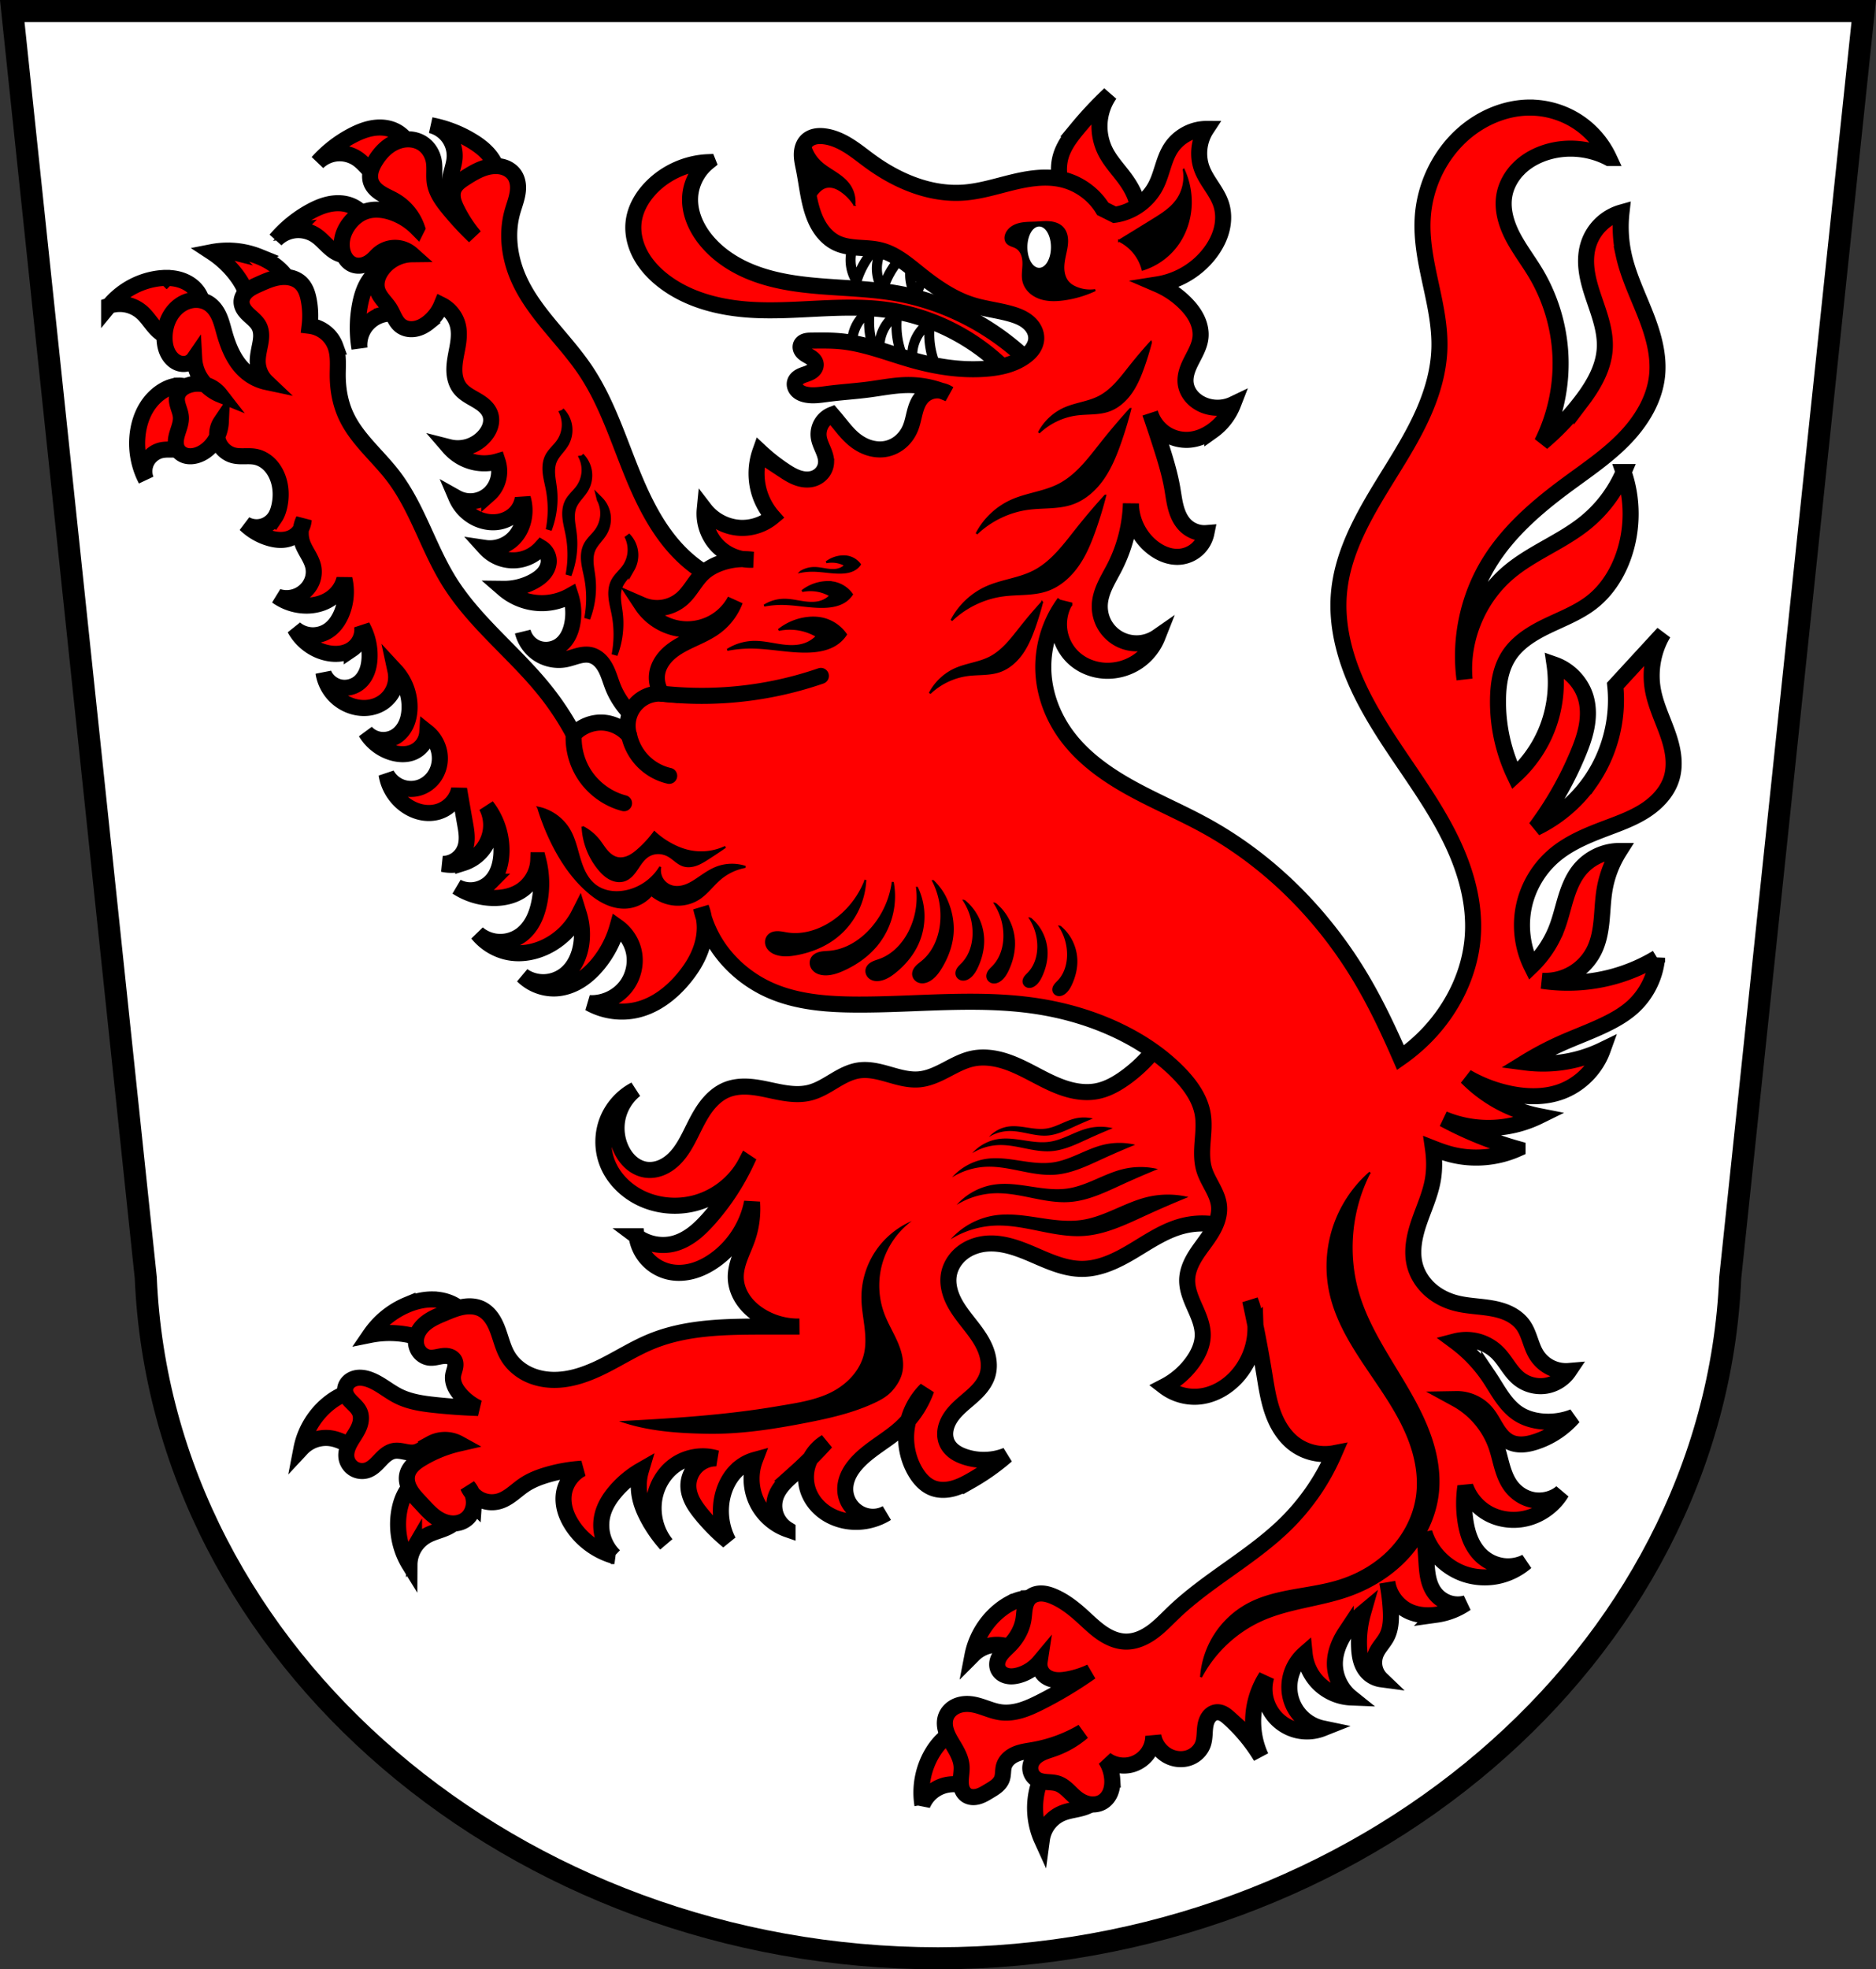 <svg xmlns="http://www.w3.org/2000/svg" width="935.28" height="981.46" viewBox="0 0 935.282 981.463"><rect x="0" y="0" width="935.282" height="981.463" fill="#333333" stroke="none"/><g transform="translate(23.751 -23.436)"><g fill-rule="evenodd"><g fill="#fff"><path d="m-17.641 28.936 66.56 631.21c7.924 189.07 184.87 339.14 394.97 339.26 209.92-.223 386.93-150.35 394.97-339.26l66.56-631.21h-461.53z"/><g stroke="#000" stroke-width="5"><path d="M403.29 163.46a19.803 19.803 0 0 1-2.973-10.303c-.025-4.815 1.792-9.617 4.998-13.211l12.561 2.682a40.99 40.99 0 0 0-9.742 10.425 40.954 40.954 0 0 0-4.843 10.407zm13.1 4.188a19.803 19.803 0 0 1-2.973-10.303c-.025-4.815 1.792-9.618 4.998-13.211l12.561 2.682a41.002 41.002 0 0 0-9.743 10.427 40.975 40.975 0 0 0-4.843 10.405zm16.586 3.101a19.816 19.816 0 0 1-2.973-10.304c-.025-4.815 1.792-9.617 4.998-13.211l12.561 2.682a41.002 41.002 0 0 0-9.743 10.427 40.954 40.954 0 0 0-4.843 10.407zM409.939 178.196a19.772 19.772 0 0 0-7.04 8.09c-2.054 4.355-2.433 9.476-1.043 14.09l12.52 2.869a41.03 41.03 0 0 1-4.434-13.563 41.022 41.022 0 0 1 0-11.479zm13.648 1.732a19.772 19.772 0 0 0-7.04 8.09c-2.054 4.355-2.433 9.476-1.043 14.09l12.52 2.869a41.044 41.044 0 0 1-4.434-13.564 41.008 41.008 0 0 1 0-11.477zm16.346 4.188a19.784 19.784 0 0 0-7.04 8.09c-2.054 4.355-2.433 9.476-1.043 14.09l12.52 2.869a41.044 41.044 0 0 1-4.434-13.564 41.022 41.022 0 0 1 0-11.479z"/></g></g><g stroke="#000"><g fill="none"><path d="m-17.641 28.936 66.56 631.21c7.924 189.07 184.87 339.14 394.97 339.26 209.92-.223 386.93-150.35 394.97-339.26l66.56-631.21h-461.53z" stroke-width="11"/><path d="M733.94 106.88c-8.992 6.947-14.687 17.987-15.14 29.341-.471 11.929 4.486 23.312 9.112 34.32 2.313 5.502 4.574 11.05 6.089 16.823 1.514 5.774 2.27 11.81 1.525 17.732-1.321 10.512-7.225 19.884-13.843 28.16-6.618 8.273-14.13 15.902-19.609 24.973-8.107 13.433-11.302 29.761-8.855 45.26" stroke-width="8"/></g><g fill="red" stroke-width="8"><path d="M200.68 117.2c-.495-2.518-.025-5.122.607-7.609s1.431-4.956 1.607-7.516a15.78 15.78 0 0 0-2.953-10.26 15.786 15.786 0 0 0-8.851-5.971 61.414 61.414 0 0 1 20.289 7.747c2.965 1.789 5.799 3.849 8.121 6.418s4.119 5.678 4.79 9.08c.545 2.758.326 5.674-.694 8.294-1.021 2.62-2.85 4.93-5.208 6.462-3.115 2.024-7.171 2.608-10.671 1.362a11.142 11.142 0 0 1-4.579-3.073 10.535 10.535 0 0 1-2.457-4.929zM166.39 112.4c-2.41-.881-4.395-2.631-6.195-4.46-1.8-1.829-3.498-3.791-5.597-5.267a15.78 15.78 0 0 0-10.306-2.788 15.781 15.781 0 0 0-9.692 4.479 61.398 61.398 0 0 1 17.14-13.343c3.066-1.61 6.296-2.967 9.696-3.623 3.4-.656 6.991-.582 10.244.603 2.642.962 5.02 2.659 6.735 4.89 1.712 2.23 2.741 4.992 2.83 7.802.118 3.713-1.483 7.485-4.362 9.834a11.138 11.138 0 0 1-5 2.325 10.548 10.548 0 0 1-5.489-.451zM145.7 150.1c-2.434-.813-4.467-2.507-6.317-4.284-1.851-1.778-3.603-3.692-5.743-5.108-3.03-2-6.772-2.905-10.381-2.498a15.776 15.776 0 0 0-9.563 4.749 61.437 61.437 0 0 1 16.754-13.819c3.02-1.695 6.21-3.143 9.591-3.893 3.38-.751 6.972-.778 10.257.315 2.668.888 5.095 2.517 6.869 4.699 1.774 2.181 2.88 4.913 3.048 7.719.222 3.708-1.273 7.524-4.085 9.952a11.15 11.15 0 0 1-4.933 2.465 10.545 10.545 0 0 1-5.499-.297zM181.57 177.2c-2.191 1.335-4.797 1.795-7.349 2.062-2.552.267-5.145.371-7.607 1.092a15.783 15.783 0 0 0-8.606 6.32 15.767 15.767 0 0 0-2.541 10.37 61.44 61.44 0 0 1 .251-21.716c.653-3.401 1.606-6.772 3.213-9.839s3.903-5.829 6.859-7.634c2.4-1.465 5.211-2.269 8.02-2.217 2.811.052 5.611.969 7.864 2.651 2.977 2.223 4.927 5.827 4.969 9.542a11.14 11.14 0 0 1-1.3 5.359 10.547 10.547 0 0 1-3.775 4.01z"/><path d="M347.97 317.63c-11.689-2.899-22.594-8.897-31.3-17.216-12.654-12.09-20.268-28.438-26.701-44.713-6.433-16.275-12.07-33.09-21.817-47.626-10.565-15.764-25.753-28.536-33.388-45.909-4.515-10.273-6.094-22.04-3.13-32.867.859-3.139 2.089-6.186 2.624-9.396.267-1.605.356-3.25.131-4.861-.226-1.611-.776-3.192-1.711-4.523-1.23-1.753-3.094-3.01-5.127-3.685-2.033-.671-4.228-.775-6.35-.488-4.746.642-9.01 3.148-13.04 5.739-1.157.744-2.313 1.504-3.332 2.429-1.019.925-1.903 2.029-2.407 3.309-.632 1.604-.633 3.405-.27 5.091.363 1.686 1.072 3.275 1.836 4.821a67.602 67.602 0 0 0 8.869 13.564 154.762 154.762 0 0 1-13.04-14.09c-3.039-3.719-5.996-7.782-6.782-12.521-.599-3.612.119-7.351-.522-10.956-.634-3.567-2.686-6.917-5.739-8.869-1.987-1.271-4.343-1.93-6.701-1.984-2.358-.054-4.716.486-6.863 1.463-4.206 1.913-7.523 5.435-9.912 9.39-.948 1.569-1.772 3.232-2.211 5.01-.439 1.78-.476 3.69.124 5.422.427 1.231 1.163 2.341 2.057 3.287.895.947 1.945 1.735 3.052 2.422 2.213 1.374 4.651 2.351 6.89 3.682 5.103 3.03 9.06 7.937 10.956 13.564a32.122 32.122 0 0 0-12.521-7.825c-4.196-1.417-8.845-1.935-13.04-.522-3.347 1.127-6.229 3.434-8.347 6.26-1.495 1.995-2.638 4.268-3.221 6.691-.583 2.423-.595 4.998.091 7.395.388 1.354 1 2.653 1.877 3.755.877 1.102 2.024 2 3.34 2.505 1.792.683 3.826.594 5.639-.032 1.813-.626 3.42-1.76 4.795-3.098.705-.686 1.356-1.428 2.087-2.087a12.604 12.604 0 0 1 8.347-3.204 12.61 12.61 0 0 1 8.347 3.204c-5.633.066-11.175 2.837-14.607 7.304-1.133 1.475-2.05 3.133-2.55 4.925-.5 1.792-.571 3.721-.058 5.509.522 1.819 1.616 3.418 2.795 4.898 1.179 1.48 2.465 2.885 3.465 4.492.873 1.403 1.513 2.935 2.273 4.403.76 1.467 1.664 2.9 2.944 3.944.991.809 2.184 1.359 3.432 1.638 1.248.279 2.551.291 3.813.085 2.525-.412 4.849-1.681 6.84-3.288a21.862 21.862 0 0 0 6.46-8.669c4.02 2.01 7.086 5.86 8.147 10.234.631 2.6.58 5.323.252 7.978-.328 2.655-.926 5.268-1.385 7.904-.459 2.636-.778 5.32-.538 7.984.239 2.665 1.069 5.327 2.714 7.436 2.085 2.672 5.248 4.22 8.171 5.936 1.462.858 2.896 1.784 4.135 2.941 1.239 1.157 2.28 2.561 2.823 4.166.6 1.775.561 3.733.05 5.535s-1.476 3.455-2.668 4.9a17.723 17.723 0 0 1-8.135 5.542 17.73 17.73 0 0 1-9.838.31 23.383 23.383 0 0 0 12.539 7.524c3.852.86 7.923.714 11.703-.418a15.893 15.893 0 0 1 .418 8.36c-.673 3.035-2.277 5.873-4.598 7.942a14.277 14.277 0 0 1-7.914 3.51 14.268 14.268 0 0 1-8.478-1.752c2.325 5.431 7.135 9.739 12.789 11.453 2.842.862 5.892 1.089 8.804.508s5.676-1.987 7.756-4.106a13.797 13.797 0 0 0 3.762-7.524 21.333 21.333 0 0 1-.418 13.375c-.916 2.486-2.313 4.808-4.18 6.688-3.628 3.653-9.04 5.448-14.13 4.689a18.864 18.864 0 0 0 8.172 5.283 18.82 18.82 0 0 0 9.719.478 18.887 18.887 0 0 0 10.03-5.852 7.803 7.803 0 0 1 2.764 2.847c.656 1.166 1 2.503.997 3.841-.009 2.194-.964 4.316-2.367 6-1.404 1.687-3.233 2.972-5.156 4.03a30.609 30.609 0 0 1-15.05 3.762c5.488 4.757 12.804 7.349 20.06 7.106a29.27 29.27 0 0 0 13.375-3.762 28.422 28.422 0 0 1 .836 14.211c-.397 2-1.016 3.971-1.97 5.776-.954 1.805-2.252 3.444-3.882 4.673-3.143 2.37-7.495 3.038-11.205 1.72-3.709-1.319-6.663-4.585-7.604-8.407 1.085 4.543 3.974 8.629 7.896 11.166 3.921 2.537 8.832 3.499 13.421 2.627 2.104-.4 4.12-1.163 6.191-1.709 2.071-.546 4.264-.872 6.348-.381 1.681.396 3.214 1.313 4.471 2.498 1.257 1.184 2.249 2.628 3.05 4.158 1.602 3.06 2.453 6.45 3.764 9.645 2.391 5.829 6.31 10.964 10.984 15.188s10.09 7.566 15.766 10.308c15.351 7.421 32.775 10.495 49.739 8.777l-10.53-82.88zM512.83 131.91c-2.812-4.567-5.459-9.292-7.078-14.405-1.619-5.114-2.165-10.68-.747-15.853 1.454-5.305 4.843-9.846 8.347-14.09a186.358 186.358 0 0 1 16.17-17.216 27.974 27.974 0 0 0-5.05 14.06 27.938 27.938 0 0 0 2.96 14.638c2.438 4.78 6.191 8.735 9.39 13.04 2.242 3.02 4.236 6.255 5.531 9.785 1.295 3.529 1.87 7.375 1.251 11.08-.538 3.221-2 6.313-4.308 8.625-2.306 2.312-5.47 3.801-8.734 3.896-3.905.114-7.671-1.734-10.589-4.331-2.918-2.598-5.1-5.906-7.148-9.233zM329.189 104.266c-10.269.421-20.327 4.785-27.648 11.998-4.858 4.786-8.583 10.967-9.391 17.738-.674 5.653.728 11.448 3.439 16.453 2.712 5.01 6.684 9.255 11.168 12.762 12.316 9.632 28.22 13.641 43.822 14.607 22.416 1.388 45.04-2.975 67.3 0 26.538 3.546 51.47 17.928 67.82 39.13l7.305-9.391c-18.509-19.885-43.656-33.483-70.43-38.08-16.704-2.871-33.833-2.326-50.588-4.887-8.377-1.28-16.687-3.354-24.379-6.91s-14.768-8.648-19.98-15.33c-4.634-5.94-7.766-13.347-7.303-20.867.409-6.631 3.705-13.03 8.867-17.217zm-239.87 44.06a41.51 41.51 0 0 0-7.541.771 49.038 49.038 0 0 1 12.188 11.367c2.597 3.423 4.761 7.244 5.781 11.418.686 2.806.867 5.789 2.193 8.355 1.51 2.921 4.49 5.02 7.74 5.516 3.25.498 6.693-.588 9.113-2.814 1.697-1.561 2.891-3.636 3.518-5.855.627-2.219.701-4.579.344-6.857-.684-4.37-2.937-8.418-6.01-11.602-3.071-3.184-6.932-5.539-11.03-7.211a42.046 42.046 0 0 0-16.301-3.088zm-29.986 13.615a31.927 31.927 0 0 0-4.953.377c-9.199 1.396-17.822 6.295-23.73 13.482a16.785 16.785 0 0 1 8.609-.543 16.783 16.783 0 0 1 7.729 3.83c1.809 1.591 3.248 3.548 4.734 5.443 1.487 1.895 3.063 3.769 5.061 5.115 2.154 1.451 4.771 2.23 7.365 2.096 2.422-.125 4.78-1.037 6.734-2.473 1.954-1.435 3.511-3.379 4.605-5.543 1.764-3.489 2.311-7.673 1.049-11.373-.711-2.085-1.972-3.968-3.564-5.49-1.593-1.522-3.513-2.689-5.566-3.488-2.567-.999-5.311-1.419-8.07-1.434zm6.06 53.686c-2.361.042-4.665.808-6.752 1.912-3.882 2.053-7.092 5.277-9.373 9.03-2.281 3.752-3.655 8.02-4.275 12.365-1.147 8.03.295 16.419 4.059 23.609-1.226-2.925-1.078-6.393.396-9.201 1.474-2.808 4.245-4.903 7.35-5.555 1.898-.398 3.86-.278 5.799-.305 1.939-.027 3.945-.221 5.637-1.17 1.912-1.072 3.214-3 4-5.05.786-2.046 1.117-4.233 1.533-6.385.567-2.931 1.305-5.862 1.281-8.848-.012-1.493-.218-2.992-.719-4.398-.501-1.406-1.302-2.718-2.406-3.723-1.746-1.589-4.169-2.323-6.529-2.281zM192.28 671.05c-4.422-.111-8.826.923-12.916 2.607a42.038 42.038 0 0 0-18.603 15.09 49.018 49.018 0 0 1 16.66-.461c4.253.614 8.476 1.815 12.133 4.07 2.459 1.517 4.681 3.514 7.428 4.41 3.126 1.02 6.72.419 9.385-1.508 2.664-1.927 4.354-5.118 4.514-8.402.112-2.303-.496-4.618-1.607-6.639-1.112-2.02-2.717-3.753-4.57-5.125-3.556-2.632-8-3.932-12.422-4.04zm-37.734 45.74c-.551.02-1.1.065-1.646.135-2.732.347-5.346 1.287-7.779 2.592a32.068 32.068 0 0 0-4.172 2.695c-7.418 5.616-12.659 14.04-14.422 23.17a16.788 16.788 0 0 1 7.309-4.586 16.768 16.768 0 0 1 8.619-.322c2.349.535 4.547 1.569 6.758 2.525 2.211.956 4.491 1.851 6.889 2.08 2.586.247 5.257-.318 7.473-1.674 2.068-1.265 3.706-3.193 4.738-5.387 1.033-2.194 1.471-4.645 1.4-7.07-.114-3.908-1.629-7.844-4.504-10.494-1.62-1.493-3.626-2.547-5.752-3.125a16.513 16.513 0 0 0-4.91-.543zm37.424 41.93c-2.203-.002-4.392.581-6.348 1.596-1.956 1.015-3.681 2.454-5.102 4.139-1.775 2.106-3.062 4.565-3.969 7.174a31.893 31.893 0 0 0-1.246 4.811c-1.655 9.155.193 18.899 5.082 26.814.015-2.908.806-5.81 2.271-8.322a16.77 16.77 0 0 1 6.123-6.072c2.09-1.197 4.409-1.925 6.684-2.719 2.274-.793 4.557-1.68 6.477-3.135 2.07-1.569 3.653-3.793 4.365-6.291.665-2.332.566-4.858-.16-7.172s-2.062-4.415-3.756-6.15c-2.731-2.798-6.512-4.669-10.422-4.672zm297.12 61.18c-.551.02-1.1.065-1.646.135-2.732.347-5.346 1.287-7.779 2.592a32.068 32.068 0 0 0-4.172 2.695c-7.418 5.616-12.659 14.04-14.422 23.17a16.782 16.782 0 0 1 7.307-4.586 16.776 16.776 0 0 1 8.621-.322c2.349.535 4.547 1.569 6.758 2.525 2.211.956 4.489 1.851 6.887 2.08 2.586.247 5.257-.318 7.473-1.674 2.068-1.265 3.706-3.193 4.738-5.387 1.033-2.194 1.473-4.645 1.402-7.07-.114-3.908-1.629-7.844-4.504-10.494-1.62-1.493-3.628-2.547-5.754-3.125a16.5 16.5 0 0 0-4.908-.543zm-30.18 65.23a14.65 14.65 0 0 0-1.65.055c-2.195.197-4.338.875-6.291 1.895-2.441 1.275-4.564 3.063-6.393 5.133a31.884 31.884 0 0 0-2.977 3.977c-5 7.843-6.994 17.56-5.473 26.738a16.78 16.78 0 0 1 5.258-6.838 16.78 16.78 0 0 1 7.971-3.297c2.388-.314 4.809-.109 7.215.019 2.405.129 4.853.176 7.182-.441 2.51-.666 4.819-2.125 6.426-4.166 1.5-1.905 2.366-4.279 2.572-6.695.206-2.416-.232-4.869-1.141-7.117-1.465-3.625-4.255-6.789-7.871-8.275a13.534 13.534 0 0 0-4.828-.986zm52.26 12.354c-1.65 0-3.302.313-4.854.881-2.069.758-3.963 1.967-5.586 3.457-2.028 1.863-3.617 4.139-4.848 6.611a32.044 32.044 0 0 0-1.846 4.611c-2.805 8.871-2.213 18.771 1.631 27.24a16.778 16.778 0 0 1 3.311-7.967 16.774 16.774 0 0 1 6.846-5.246c2.226-.922 4.618-1.35 6.975-1.848 2.357-.498 4.733-1.086 6.822-2.285 2.253-1.293 4.107-3.297 5.131-5.684.956-2.228 1.178-4.748.752-7.135-.426-2.387-1.484-4.641-2.943-6.578-2.353-3.123-5.866-5.459-9.744-5.959a12.945 12.945 0 0 0-1.646-.104z"/><path d="M566.62 514.87c-3.618 18.227-14.396 34.933-29.511 45.743-4.239 3.03-8.901 5.651-14.02 6.64-5.352 1.034-10.929.22-16.11-1.477-5.18-1.697-10.03-4.251-14.858-6.782-4.828-2.531-9.691-5.063-14.886-6.714-5.195-1.651-10.789-2.389-16.12-1.259-4.672.99-8.917 3.351-13.151 5.559-4.234 2.209-8.654 4.329-13.409 4.769-5.111.473-10.172-1.03-15.11-2.442-4.934-1.413-10.07-2.764-15.14-1.984-4.43.68-8.444 2.933-12.289 5.236-3.845 2.303-7.713 4.732-12.06 5.831-6.768 1.712-13.868.022-20.695-1.436-3.413-.729-6.855-1.402-10.342-1.56-3.487-.158-7.04.217-10.279 1.52-4.397 1.771-7.983 5.166-10.762 9.01-2.779 3.84-4.834 8.145-6.945 12.389-2.344 4.713-4.839 9.47-8.607 13.144-1.884 1.837-4.079 3.381-6.523 4.357-2.444.976-5.144 1.369-7.741.943-2.597-.426-5.03-1.661-7.03-3.368-2-1.707-3.584-3.875-4.773-6.223-2.523-4.986-3.267-10.85-2.069-16.308s4.33-10.471 8.709-13.942c-6.287 3.23-11.323 8.823-13.878 15.412-2.555 6.59-2.606 14.12-.14 20.739 3.316 8.908 11.02 15.834 19.92 19.18 7.254 2.73 15.321 3.229 22.871 1.476 11.274-2.619 21.247-10.376 26.56-20.658a118.565 118.565 0 0 1-18.445 28.04c-2.434 2.75-5.01 5.398-7.932 7.621-2.923 2.223-6.215 4.02-9.775 4.921-6.284 1.592-13.257.198-18.445-3.689a21.203 21.203 0 0 0 5.342 11.396 21.206 21.206 0 0 0 10.889 6.311c3.958.892 8.133.615 12.03-.498 3.901-1.114 7.538-3.044 10.838-5.404 9.494-6.789 16.24-17.312 18.445-28.774a44.803 44.803 0 0 1-2.213 17.707c-1.115 3.303-2.613 6.464-3.828 9.733-1.215 3.268-2.152 6.702-2.074 10.188.089 3.985 1.525 7.884 3.794 11.161 2.269 3.277 5.343 5.951 8.748 8.02a35.74 35.74 0 0 0 19.18 5.164c-6.148-.012-12.296-.012-18.445 0-18.731.037-37.995.29-55.33 7.378-8.27 3.381-15.849 8.225-23.835 12.23-7.986 4-16.666 7.221-25.596 6.953-4.359-.131-8.718-1.112-12.605-3.09-3.887-1.978-7.287-4.974-9.529-8.715-2.377-3.967-3.382-8.579-4.996-12.912-.807-2.167-1.78-4.289-3.124-6.171-1.344-1.882-3.078-3.521-5.16-4.526-2.879-1.39-6.246-1.485-9.386-.882-3.14.603-6.11 1.861-9.06 3.096-3.03 1.269-6.102 2.543-8.724 4.522-1.311.989-2.5 2.153-3.434 3.504-.934 1.351-1.607 2.895-1.86 4.517-.335 2.145.097 4.422 1.299 6.23 1.202 1.808 3.186 3.104 5.341 3.361 2.226.265 4.426-.539 6.654-.796 1.114-.129 2.262-.117 3.33.226 1.067.343 2.049 1.048 2.559 2.046.287.563.416 1.198.431 1.83.015.632-.081 1.262-.224 1.878-.286 1.231-.763 2.419-.944 3.67-.254 1.75.087 3.554.784 5.179.697 1.625 1.739 3.083 2.905 4.412a26.992 26.992 0 0 0 8.853 6.64 293.123 293.123 0 0 1-21.396-1.476c-6.323-.669-12.757-1.583-18.445-4.427-4.837-2.418-8.977-6.16-14.02-8.116-2.496-.968-5.294-1.468-7.849-.669-1.277.399-2.465 1.126-3.328 2.149-.864 1.022-1.389 2.346-1.365 3.685.02 1.131.424 2.232 1.01 3.199.587.967 1.352 1.814 2.148 2.617 1.593 1.607 3.384 3.148 4.22 5.25.758 1.907.625 4.079.011 6.04-.613 1.958-1.676 3.741-2.771 5.477-1.094 1.736-2.236 3.458-3.03 5.349-.796 1.891-1.233 3.992-.848 6.01.422 2.208 1.859 4.196 3.813 5.306 1.955 1.11 4.39 1.326 6.516.596 1.31-.45 2.485-1.233 3.537-2.135 1.052-.902 1.991-1.925 2.946-2.928.955-1 1.935-1.993 3.052-2.812 1.117-.82 2.383-1.469 3.746-1.716 1.708-.31 3.461.021 5.165.356 1.704.335 3.453.675 5.164.382 1.53-.262 2.931-1.016 4.229-1.866 1.298-.851 2.527-1.811 3.887-2.56a14.605 14.605 0 0 1 7.01-1.803c2.438 0 4.873.626 7.01 1.803a64.111 64.111 0 0 0-18.445 7.378c-1.616.961-3.203 2-4.537 3.328-1.334 1.325-2.414 2.957-2.841 4.788-.307 1.314-.269 2.697.023 4.02.292 1.318.833 2.573 1.515 3.737 1.364 2.33 3.269 4.285 5.103 6.265 2.731 2.948 5.404 6.05 8.853 8.116 2.136 1.277 4.562 2.123 7.05 2.204 2.487.082 5.03-.639 6.968-2.204 2.198-1.779 3.477-4.558 3.689-7.378a12.225 12.225 0 0 0-2.951-8.853 13.134 13.134 0 0 0 6.356 6.609 13.13 13.13 0 0 0 9.137.769c2.41-.684 4.57-2.048 6.573-3.553 2-1.504 3.889-3.167 5.969-4.563 3.581-2.403 7.662-3.965 11.805-5.164a78.677 78.677 0 0 1 16.969-2.951c-4.542 2.307-7.911 6.798-8.853 11.805-.555 2.948-.303 6.02.524 8.903.827 2.884 2.215 5.587 3.903 8.07 4.862 7.143 12.324 12.473 20.658 14.756a21.387 21.387 0 0 1-5.751-9.529 21.391 21.391 0 0 1-.151-11.129c1.132-4.413 3.659-8.36 6.64-11.805a48.558 48.558 0 0 1 12.542-10.329 27.495 27.495 0 0 0-.738 12.542c.726 4.158 2.406 8.098 4.427 11.805a66.703 66.703 0 0 0 8.853 12.542c-5.767-7.082-7.764-17.07-5.164-25.822 1.438-4.843 4.231-9.312 8.116-12.542 6.03-5.01 14.639-6.736 22.13-4.427-3.697-.105-7.414 1.373-10.03 3.989-2.616 2.616-4.094 6.332-3.989 10.03.075 2.634.916 5.205 2.14 7.537 1.224 2.333 2.825 4.447 4.5 6.48a97.576 97.576 0 0 0 13.28 13.28c-3.546-6.722-4.612-14.717-2.951-22.13 1.279-5.71 4.235-11.163 8.853-14.756a21.092 21.092 0 0 1 7.378-3.689c-2.505 6.617-2.233 14.236.738 20.658 3 6.495 8.732 11.676 15.493 14.02a13.975 13.975 0 0 1-5.791-7.083 13.98 13.98 0 0 1-.112-9.148c.818-2.432 2.3-4.596 4.01-6.506 1.714-1.91 3.665-3.588 5.578-5.299a197.454 197.454 0 0 0 15.493-15.493c-4.03 2.374-7.203 6.184-8.802 10.582a20.534 20.534 0 0 0-.051 13.764c1.342 3.779 3.814 7.126 6.93 9.651 3.116 2.525 6.861 4.237 10.777 5.105 7.247 1.606 15.1.251 21.396-3.689a13.884 13.884 0 0 1-6.85 1.815c-2.389 0-4.775-.635-6.849-1.82a13.94 13.94 0 0 1-5.05-4.976 13.888 13.888 0 0 1-1.914-6.823c-.038-2.672.708-5.321 1.923-7.7 1.215-2.379 2.889-4.502 4.751-6.419 6.247-6.433 14.512-10.545 21.13-16.599a47.506 47.506 0 0 0 12.643-19.08c-5.278 5.142-8.783 12.07-9.8 19.369-1.017 7.298.461 14.921 4.131 21.31 2.052 3.572 4.923 6.872 8.754 8.384 3.135 1.238 6.675 1.17 9.943.345s6.309-2.368 9.239-4.03a109.342 109.342 0 0 0 17.707-12.542c-6.508 2.677-13.976 2.944-20.658.738-1.798-.594-3.551-1.365-5.102-2.451-1.551-1.086-2.899-2.498-3.751-4.189-.784-1.556-1.13-3.318-1.088-5.06.042-1.742.466-3.465 1.149-5.069 1.366-3.207 3.728-5.889 6.283-8.261 2.554-2.372 5.337-4.493 7.818-6.941 2.481-2.448 4.688-5.289 5.758-8.606 1.426-4.422.687-9.32-1.131-13.596s-4.644-8.04-7.508-11.694c-2.864-3.659-5.814-7.298-7.936-11.431-2.122-4.133-3.381-8.867-2.608-13.448.718-4.255 3.189-8.134 6.559-10.83 3.37-2.695 7.591-4.238 11.886-4.664 8.302-.824 16.429 2.361 24.09 5.672 7.657 3.311 15.527 6.876 23.869 6.871 9.184-.006 17.774-4.345 25.648-9.07 7.874-4.727 15.628-10.03 24.521-12.324a39.455 39.455 0 0 1 19.687.017 39.455 39.455 0 0 1 17.202 9.574c16.06-5.512 29.856-17.365 37.721-32.417 7.865-15.05 9.719-33.14 5.071-49.48-4.622-16.244-15.623-30.58-30.12-39.25-14.494-8.669-32.33-11.58-48.826-7.969z"/><path d="M739.449 77.041c-12.02-.125-23.906 4.781-33.07 12.613-12.397 10.596-19.994 26.495-20.867 42.779-.584 10.887 1.678 21.704 3.988 32.359 2.31 10.655 4.696 21.432 4.359 32.33-.344 11.11-3.528 21.994-8.03 32.16-4.502 10.166-10.31 19.694-16.16 29.15-11.708 18.905-24.01 38.613-25.891 60.77-1.317 15.477 2.648 31.04 9.02 45.21 6.374 14.165 15.1 27.12 23.82 39.977 8.722 12.853 17.524 25.751 24.07 39.836 6.549 14.08 10.797 29.548 9.863 45.05-1.127 18.72-9.917 36.601-22.955 50.08-4 4.14-8.409 7.886-13.12 11.189-5.982-13.725-12.364-27.27-20.05-40.1-18.631-31.08-45.02-57.702-76.73-75.25-12.33-6.826-25.385-12.269-37.719-19.09-12.334-6.819-24.13-15.218-32.371-26.654-6.217-8.632-10.238-18.906-11.07-29.512-.997-12.763 2.741-25.843 10.33-36.15a23.086 23.086 0 0 0-2.377 14.395 23.074 23.074 0 0 0 6.803 12.904c4.327 4.123 10.26 6.435 16.232 6.641a26.952 26.952 0 0 0 15.609-4.379 26.978 26.978 0 0 0 10.213-12.592 18.408 18.408 0 0 1-9.02 3.24 18.398 18.398 0 0 1-9.422-1.764 18.461 18.461 0 0 1-7.863-7.279 18.535 18.535 0 0 1-2.465-10.428c.21-3.332 1.321-6.549 2.732-9.574 1.412-3.03 3.128-5.897 4.645-8.871a74.911 74.911 0 0 0 8.115-31.725c.072 8.54 4.277 16.953 11.07 22.13 3.795 2.896 8.524 4.831 13.281 4.426a14.972 14.972 0 0 0 8.602-3.695c2.373-2.109 4.04-5 4.678-8.109-3.755.295-7.609-1.081-10.328-3.688-2.403-2.304-3.87-5.435-4.775-8.639-.905-3.204-1.296-6.526-1.865-9.807-1.306-7.53-3.557-14.859-5.902-22.13a834.32 834.32 0 0 0-5.164-15.494c1.236 4 3.849 7.571 7.295 9.957a19.045 19.045 0 0 0 11.887 3.322c4.25-.256 8.333-1.961 11.805-4.426a29.389 29.389 0 0 0 10.33-13.281c-4.816 2.308-10.678 2.308-15.494 0-2.058-.986-3.934-2.38-5.377-4.148-1.443-1.768-2.442-3.917-2.738-6.18-.264-2.01.025-4.067.609-6.01.584-1.942 1.457-3.784 2.381-5.59 1.847-3.612 3.949-7.238 4.387-11.271.344-3.17-.389-6.402-1.766-9.277-1.377-2.876-3.377-5.417-5.611-7.691a44.1 44.1 0 0 0-14.02-9.592c10.515-1.662 20.284-7.631 26.561-16.23 2.465-3.377 4.416-7.167 5.416-11.227 1-4.06 1.022-8.4-.252-12.383-1.025-3.205-2.844-6.09-4.68-8.91-1.836-2.821-3.724-5.648-4.912-8.797-2.449-6.488-1.601-14.13 2.213-19.92-7-.023-13.902 3.716-17.707 9.592-3.608 5.572-4.394 12.514-7.377 18.443-3.956 7.863-11.937 13.564-20.658 14.756l-5.902-2.951c-4.523-7.427-12.165-12.886-20.658-14.756-8.06-1.775-16.473-.409-24.494 1.543-8.02 1.952-15.966 4.496-24.2 5.098-16.63 1.215-32.996-5.686-46.48-15.494-3.558-2.588-6.969-5.386-10.691-7.73-3.723-2.345-7.817-4.244-12.18-4.811-1.562-.203-3.16-.233-4.701.092-1.541.324-3.03 1.018-4.152 2.121-.877.86-1.515 1.948-1.916 3.109s-.572 2.394-.588 3.623c-.032 2.457.544 4.876 1.029 7.285 1.286 6.386 1.951 12.903 3.688 19.18.994 3.595 2.351 7.121 4.391 10.244 2.04 3.123 4.796 5.836 8.152 7.463 3.382 1.64 7.202 2.117 10.951 2.385 3.749.268 7.544.356 11.182 1.305 7.324 1.909 13.277 7.07 19.18 11.805 8.05 6.448 16.705 12.459 26.561 15.494 6.274 1.932 12.874 2.606 19.18 4.426 3.078.888 6.141 2.085 8.576 4.166 1.217 1.041 2.262 2.297 2.977 3.73.715 1.433 1.092 3.048.99 4.646-.117 1.831-.858 3.59-1.932 5.078-1.073 1.488-2.469 2.721-3.971 3.775-5.542 3.892-12.432 5.377-19.18 5.902-12.413.966-24.913-1.022-36.889-4.428-11.639-3.31-23.01-7.981-35.04-9.223-5.02-.518-10.08-.428-15.12-.369-.999.012-2.01.026-2.965.33a4.015 4.015 0 0 0-1.318.693 2.877 2.877 0 0 0-.881 1.191 2.842 2.842 0 0 0-.098 1.598c.115.529.362 1.025.686 1.459.647.868 1.575 1.481 2.512 2.023.937.543 1.911 1.041 2.729 1.752.409.355.776.763 1.053 1.229.277.465.461.989.498 1.529a3.407 3.407 0 0 1-.375 1.748 4.562 4.562 0 0 1-1.123 1.4c-.914.786-2.054 1.253-3.189 1.656-1.136.403-2.301.762-3.34 1.373-.519.306-1 .675-1.408 1.123a4.09 4.09 0 0 0-.895 1.553c-.224.754-.185 1.576.063 2.322.247.746.698 1.419 1.262 1.967 1.128 1.096 2.666 1.677 4.209 1.982 3.517.696 7.144.097 10.699-.369 6.867-.901 13.791-1.3 20.656-2.213 6.629-.882 13.234-2.244 19.922-2.213a48.162 48.162 0 0 1 16.06 2.863 10.37 10.37 0 0 1 3.855 1.563 47.662 47.662 0 0 0-3.855-1.563 10.308 10.308 0 0 0-3.055-.133 10.445 10.445 0 0 0-6.371 3.172c-1.918 2.027-2.936 4.739-3.654 7.436-.719 2.697-1.193 5.473-2.248 8.06-1.028 2.517-2.607 4.817-4.637 6.625-2.03 1.808-4.513 3.118-7.168 3.705-3.078.68-6.335.377-9.314-.652s-5.688-2.764-8.02-4.881c-2.325-2.107-4.283-4.58-6.27-7.01a312.023 312.023 0 0 0-3.689-4.426 10.54 10.54 0 0 0-5.23 4.387 10.55 10.55 0 0 0-1.41 6.68c.272 2.176 1.215 4.199 2.074 6.217.859 2.02 1.659 4.132 1.615 6.324a8.767 8.767 0 0 1-1.695 4.969 9.147 9.147 0 0 1-4.207 3.148c-2.473.907-5.247.719-7.758-.076-2.511-.795-4.8-2.163-6.998-3.613a92.174 92.174 0 0 1-12.174-9.592c-2.462 6.974-2.462 14.791 0 21.766a32.78 32.78 0 0 0 6.271 10.697c-4.196 3.522-9.647 5.516-15.12 5.533-7.235.023-14.399-3.489-18.813-9.223-.638 6.548 1.715 13.33 6.271 18.08 3.384 3.525 7.939 5.88 12.75 6.707a33.778 33.778 0 0 1 4.955.303 22.405 22.405 0 0 1-4.955-.303 34.174 34.174 0 0 0-11.645 2.146c-2.96 1.11-5.789 2.654-8.115 4.795-3.993 3.675-6.305 8.9-10.328 12.543a19.074 19.074 0 0 1-9.656 4.652 19.059 19.059 0 0 1-10.633-1.332c4.884 7.42 13.619 12.147 22.502 12.174a27.186 27.186 0 0 0 13.992-3.854 27.188 27.188 0 0 0 9.984-10.533 29.069 29.069 0 0 1-9.59 12.91c-5.082 3.862-11.271 5.926-16.877 8.977-2.803 1.525-5.49 3.322-7.699 5.625-2.209 2.303-3.928 5.143-4.566 8.27-.749 3.668.07 7.63 2.213 10.699a16.03 16.03 0 0 0-8.139 1.564 16.017 16.017 0 0 0-6.248 5.443c-2.721 4.055-3.423 9.397-1.844 14.02-3.248-3.926-8.192-6.396-13.281-6.639-5.346-.255-10.76 1.966-14.387 5.902a140.173 140.173 0 0 0-14.02-21.396c-15.09-18.996-35.08-34.03-47.955-54.596-10.588-16.905-15.933-36.897-28.04-52.752-7.789-10.203-18.284-18.567-23.607-30.25-2.832-6.213-4.04-13.09-4.059-19.922-.016-4.838.524-9.833-1.107-14.387a15.854 15.854 0 0 0-4.992-6.992 15.864 15.864 0 0 0-7.918-3.336c.5-4.168.375-8.411-.369-12.543-.293-1.626-.684-3.242-1.322-4.766s-1.532-2.957-2.736-4.088c-1.36-1.277-3.086-2.133-4.898-2.574-1.812-.441-3.709-.478-5.559-.238-3.7.479-7.164 2.026-10.568 3.551-1.984.889-4 1.796-5.645 3.219-.822.711-1.542 1.549-2.055 2.508-.512.959-.81 2.04-.785 3.127.029 1.283.506 2.528 1.197 3.609.692 1.081 1.593 2.01 2.533 2.885 1.881 1.746 4.01 3.368 5.121 5.68.68 1.411.935 2.998.93 4.564-.006 1.566-.262 3.121-.561 4.658-.592 3.05-1.355 6.124-1.105 9.221a14.4 14.4 0 0 0 4.426 9.223 23.285 23.285 0 0 1-9.959-4.795c-5.87-4.839-8.995-12.232-11.07-19.551-.775-2.735-1.437-5.517-2.574-8.123-1.137-2.606-2.801-5.065-5.172-6.633-1.827-1.208-4.02-1.835-6.209-1.869-2.191-.034-4.377.516-6.334 1.5-2.996 1.507-5.44 4.02-7.05 6.959-1.615 2.939-2.419 6.289-2.535 9.641-.121 3.491.544 7.124 2.582 9.961.956 1.331 2.21 2.465 3.693 3.16 1.484.695 3.203.93 4.791.527a6.413 6.413 0 0 0 3.689-2.582 20.743 20.743 0 0 0 1.475 6.641c.981 2.43 2.448 4.652 4.262 6.543.061.018.124.03.186.049a14.216 14.216 0 0 1 6.988 4.844c-2.706-1.093-5.155-2.787-7.174-4.893a14.222 14.222 0 0 0-8.318.098c-1.343.432-2.634 1.075-3.695 2-1.062.929-1.885 2.156-2.207 3.529-.403 1.72-.004 3.523.523 5.209.527 1.686 1.188 3.357 1.32 5.119.214 2.846-.962 5.583-1.783 8.316-.41 1.367-.738 2.774-.756 4.201-.018 1.427.287 2.886 1.063 4.084.929 1.437 2.488 2.407 4.152 2.803 1.664.396 3.426.25 5.07-.221 2.689-.77 5.092-2.392 7.01-4.428 1.396-1.482 2.526-3.2 3.383-5.05-.225-2.487.382-5.05 1.781-7.127-.116 2.463-.744 4.891-1.781 7.127.086.955.284 1.899.623 2.797 1.223 3.237 4.081 5.806 7.43 6.678 1.794.467 3.672.468 5.525.441 1.853-.026 3.725-.077 5.541.295 2.44.5 4.697 1.76 6.516 3.463 1.819 1.702 3.208 3.836 4.182 6.129 2.01 4.73 2.239 10.113 1.107 15.12-.44 1.949-1.092 3.879-2.213 5.533a11.161 11.161 0 0 1-6.721 4.582 11.19 11.19 0 0 1-8.04-1.262 28.928 28.928 0 0 0 12.174 7.01c1.817.514 3.694.851 5.582.84 1.888-.011 3.79-.375 5.484-1.207a10.658 10.658 0 0 0 4.145-3.633c.154-.231.279-.478.414-.721a15.133 15.133 0 0 1 1.344-4.5c-.097 1.578-.575 3.119-1.344 4.5-.323 2.32-.134 4.713.605 6.936.706 2.122 1.867 4.056 2.959 6.01 1.092 1.951 2.137 3.971 2.574 6.164.443 2.22.235 4.561-.553 6.684a13.306 13.306 0 0 1-3.873 5.49 13.89 13.89 0 0 1-6.303 3.03c-2.313.45-4.742.293-6.979-.447a25.52 25.52 0 0 0 14.387 4.428c5.271-.017 10.654-1.811 14.387-5.533a16.975 16.975 0 0 0 4.428-7.748 28.13 28.13 0 0 1-1.477 17.338c-1.426 3.354-3.586 6.493-6.639 8.484a13.963 13.963 0 0 1-8.486 2.219 13.96 13.96 0 0 1-8.115-3.324c3.268 6.175 9.389 10.765 16.232 12.174 2.064.425 4.195.573 6.285.303 2.09-.271 4.141-.971 5.889-2.148a12 12 0 0 0 4.207-4.984 12.004 12.004 0 0 0 .957-6.451 29.916 29.916 0 0 1 3.688 15.863c-.111 2.267-.486 4.535-1.309 6.65s-2.108 4.076-3.855 5.523c-2.724 2.256-6.541 3.123-9.973 2.266-3.431-.858-6.393-3.421-7.734-6.693a20.905 20.905 0 0 0 4.908 10.143 20.9 20.9 0 0 0 9.479 6.088c2.586.79 5.338 1.068 8.02.717 2.681-.351 5.288-1.339 7.475-2.93a15.279 15.279 0 0 0 5.254-6.869 15.267 15.267 0 0 0 .648-8.623c4.75 5.127 7.335 12.2 7.01 19.18-.124 2.662-.662 5.326-1.807 7.732-1.144 2.406-2.918 4.546-5.203 5.916a11.843 11.843 0 0 1-7.775 1.541 11.842 11.842 0 0 1-6.98-3.754c2.978 5.04 7.991 8.831 13.648 10.328 3.272.866 6.849.964 9.961-.367a11.661 11.661 0 0 0 4.918-3.986 11.66 11.66 0 0 0 2.092-5.975c3.965 3.16 6.348 8.21 6.27 13.279-.049 3.154-1.024 6.301-2.84 8.881-1.816 2.58-4.475 4.572-7.488 5.506-3.03.938-6.375.791-9.307-.408a13.92 13.92 0 0 1-6.924-6.23c1.04 6.877 5.381 13.178 11.436 16.6 2.222 1.256 4.665 2.14 7.193 2.492 2.528.352 5.141.164 7.561-.648a15.228 15.228 0 0 0 6.436-4.225 15.224 15.224 0 0 0 3.525-6.842 2377.45 2377.45 0 0 0 2.951 16.969c.37 2.084.744 4.176.838 6.291.094 2.115-.101 4.268-.838 6.252a11.974 11.974 0 0 1-4.326 5.598 11.972 11.972 0 0 1-6.74 2.148c3.359.735 6.908.578 10.189-.451a19.976 19.976 0 0 0 8.623-5.451 20.027 20.027 0 0 0 5.135-10.963 20.019 20.019 0 0 0-2.184-11.908c5.413 6.938 8.103 15.947 7.379 24.717-.389 4.715-1.844 9.539-5.164 12.91a14.438 14.438 0 0 1-8.06 4.113 14.458 14.458 0 0 1-8.914-1.531 34.24 34.24 0 0 0 18.08 5.533c4.905.076 9.933-.97 14.02-3.688 4.996-3.324 8.252-9.128 8.484-15.12a47.258 47.258 0 0 1 .369 21.764c-.653 2.968-1.601 5.89-3.037 8.568-1.437 2.678-3.376 5.114-5.816 6.926a17.636 17.636 0 0 1-11.01 3.436 17.638 17.638 0 0 1-10.754-4.174c4.154 5.204 10.368 8.716 16.969 9.592 5.771.765 11.715-.442 16.969-2.951 7.111-3.396 13.05-9.198 16.6-16.23a33.723 33.723 0 0 1 1.107 15.12c-.875 5.615-3.335 11.173-7.746 14.756a17.89 17.89 0 0 1-10.574 3.961 17.887 17.887 0 0 1-10.822-3.223c4.497 4.476 11.02 6.835 17.338 6.271 4.03-.36 7.925-1.85 11.344-4.02 3.418-2.173 6.38-5.02 8.945-8.15a50.938 50.938 0 0 0 9.592-18.445c4.059 2.895 7 7.313 8.115 12.174 1.396 6.104-.175 12.795-4.059 17.707-4.258 5.385-11.221 8.512-18.07 8.115 7.194 4.064 15.949 5.276 23.977 3.32 9.273-2.26 17.18-8.487 23.24-15.861 3.01-3.66 5.646-7.654 7.514-12.01 1.867-4.353 2.95-9.08 2.816-13.814a28.043 28.043 0 0 0-.439-4.096 57.228 57.228 0 0 1-1.406-5.127 28 28 0 0 1 1.406 5.127 57.582 57.582 0 0 0 4.496 10.365c6.388 11.456 16.755 20.568 28.773 25.822 13.338 5.831 28.24 6.939 42.793 7.01 29.921.146 60.05-3.728 89.64.738 14.285 2.156 28.3 6.264 41.31 12.541 11.183 5.395 21.657 12.434 30.25 21.396 5.38 5.611 10.132 12.257 11.436 19.92.777 4.569.286 9.245-.063 13.867-.348 4.622-.539 9.364.801 13.801.946 3.131 2.616 5.982 4.135 8.879 1.519 2.897 2.918 5.941 3.242 9.195.336 3.369-.511 6.775-1.92 9.854-1.409 3.078-3.363 5.871-5.354 8.609-1.99 2.739-4.04 5.456-5.654 8.43-1.618 2.974-2.803 6.246-2.934 9.629-.188 4.887 1.812 9.563 3.797 14.03 1.985 4.47 4.03 9.112 3.949 14-.08 4.659-2.117 9.1-4.795 12.912a40.067 40.067 0 0 1-14.387 12.541c4.705 3.621 10.748 5.458 16.672 5.068 7.79-.513 15.05-4.798 20.12-10.73a36.47 36.47 0 0 0 8.238-17.766c.375-2.311.507-4.658.428-6.998a653.226 653.226 0 0 0-2.629-12.461c1.607 3.954 2.484 8.195 2.629 12.461 1.617 8 3.098 16.03 4.412 24.09 1.029 6.309 1.974 12.673 4.049 18.719 2.075 6.05 5.378 11.833 10.371 15.824 5.66 4.525 13.344 6.413 20.457 5.03a112.03 112.03 0 0 1-23.475 34.541c-17.06 17.07-39.24 28.25-56.674 44.938-3.448 3.301-6.719 6.823-10.582 9.627-3.863 2.804-8.456 4.88-13.229 4.793-4.387-.08-8.57-1.981-12.164-4.498-3.594-2.517-6.705-5.648-9.969-8.58-4.147-3.726-8.629-7.187-13.75-9.391-1.971-.848-4.062-1.51-6.207-1.529-1.073-.009-2.152.144-3.162.504-1.01.36-1.952.93-2.703 1.695-1.327 1.352-1.988 3.229-2.324 5.094-.336 1.864-.384 3.77-.693 5.639-.795 4.809-3.317 9.24-6.707 12.742-1.627 1.681-3.469 3.185-4.797 5.111-.664.963-1.195 2.031-1.447 3.174-.252 1.142-.217 2.363.207 3.453.362.932 1 1.747 1.787 2.365.786.618 1.715 1.042 2.686 1.283 1.94.482 3.996.236 5.924-.295a20.789 20.789 0 0 0 10.396-6.707c-.35 2.28.416 4.705 2.01 6.371 1.48 1.544 3.574 2.4 5.693 2.688 2.119.288 4.276.048 6.379-.34a46.054 46.054 0 0 0 11.402-3.689 199.458 199.458 0 0 1-25.15 15.09c-3.087 1.556-6.23 3.037-9.543 4.03-3.313.989-6.817 1.474-10.242 1-5.061-.694-9.684-3.418-14.756-4.02-2.457-.294-5.01-.065-7.275.932-2.265.997-4.218 2.806-5.133 5.105-.524 1.316-.7 2.755-.609 4.168.091 1.413.443 2.801.945 4.125 1.01 2.647 2.593 5.02 4.02 7.467 1.64 2.803 3.113 5.816 3.354 9.05.189 2.539-.392 5.073-.412 7.619-.001 1.273.124 2.561.553 3.76.428 1.199 1.167 2.307 2.207 3.041.837.591 1.845.924 2.865 1.02 1.021.096 2.056-.038 3.043-.314 1.974-.553 3.738-1.659 5.494-2.717 1.279-.771 2.576-1.527 3.721-2.486 1.144-.96 2.14-2.145 2.65-3.549.368-1.013.472-2.101.555-3.176.082-1.075.148-2.163.451-3.197.417-1.423 1.274-2.696 2.355-3.711 1.081-1.015 2.381-1.778 3.752-2.344 2.741-1.131 5.728-1.478 8.648-1.992a73.25 73.25 0 0 0 24.48-9.05 45.455 45.455 0 0 1-14.42 8.383c-2.251.8-4.579 1.429-6.682 2.563-1.051.567-2.042 1.259-2.871 2.119-.829.86-1.494 1.891-1.85 3.03a6.677 6.677 0 0 0 .158 4.385 6.712 6.712 0 0 0 2.861 3.328c1.538.891 3.36 1.131 5.133 1.264 1.772.133 3.577.183 5.262.75 1.826.615 3.404 1.803 4.828 3.102 1.424 1.298 2.731 2.725 4.227 3.939 1.874 1.522 4.063 2.709 6.434 3.162 2.371.453 4.932.127 6.98-1.15 1.785-1.113 3.102-2.894 3.854-4.859.751-1.965.963-4.107.842-6.207a20.44 20.44 0 0 0-3.354-10.06c3.821 2.976 9.158 3.887 13.75 2.348a14.86 14.86 0 0 0 7.313-5.41 14.868 14.868 0 0 0 2.748-8.674c.802 4.485 3.907 8.496 8.05 10.396 3.063 1.405 6.672 1.663 9.844.525 3.172-1.138 5.84-3.708 6.924-6.898.992-2.921.658-6.115 1.188-9.154.265-1.519.762-3.03 1.682-4.266a6.271 6.271 0 0 1 1.676-1.576 5.057 5.057 0 0 1 2.162-.766c1.206-.124 2.421.24 3.482.824 1.062.585 1.989 1.383 2.889 2.195a84.681 84.681 0 0 1 15.762 19.12 41.733 41.733 0 0 1-3.689-21.463 41.696 41.696 0 0 1 6.371-18.445 21.318 21.318 0 0 0-.426 10.625 21.317 21.317 0 0 0 4.785 9.496 21.372 21.372 0 0 0 11 6.635 21.359 21.359 0 0 0 12.811-.934 21.025 21.025 0 0 1-9.863-5.04 21.009 21.009 0 0 1-5.898-9.377c-1.078-3.573-1.176-7.43-.336-11.07a22.39 22.39 0 0 1 7.04-11.736 24.355 24.355 0 0 0 6.04 13.748c4.314 4.826 10.633 7.801 17.1 8.05-5.178-4.15-8.248-10.804-8.05-17.438.164-5.406 2.372-10.587 5.365-15.09a45.449 45.449 0 0 1 8.719-9.725 54.06 54.06 0 0 0-2.01 17.438c.101 2.086.324 4.178.881 6.191.557 2.01 1.459 3.953 2.809 5.547a11.746 11.746 0 0 0 7.377 4.02 11.591 11.591 0 0 1-3.316-5.955 11.595 11.595 0 0 1 .633-6.787c1.275-3.07 3.81-5.447 5.367-8.385 2.198-4.146 2.289-9.07 2.01-13.75a103.811 103.811 0 0 0-1.678-13.414c.904 6.177 5.075 11.781 10.732 14.42 4.243 1.979 9.111 2.32 13.748 1.678a34.69 34.69 0 0 0 14.756-5.701 14.554 14.554 0 0 1-8.73-.184 14.551 14.551 0 0 1-7.03-5.182c-1.617-2.224-2.57-4.875-3.123-7.568-.553-2.694-.722-5.449-.9-8.193a1047.5 1047.5 0 0 0-1.01-14.08c2.941 9.672 10.832 17.693 20.455 20.791a31.639 31.639 0 0 0 15.934.879 31.641 31.641 0 0 0 14.313-7.05 19.568 19.568 0 0 1-11.531 2.01 19.61 19.61 0 0 1-10.602-4.965c-2.437-2.241-4.275-5.086-5.57-8.133-1.295-3.047-2.062-6.299-2.545-9.574a58.27 58.27 0 0 1 0-16.969c1.957 5.551 5.96 10.353 11.07 13.279 5.298 3.036 11.695 4.02 17.707 2.951 7.898-1.404 15.09-6.381 19.18-13.279-4 3.405-9.624 4.812-14.756 3.689-4.082-.893-7.788-3.323-10.328-6.641-2.166-2.829-3.478-6.217-4.484-9.635-1.01-3.417-1.737-6.916-2.895-10.285-3.422-9.964-10.674-18.559-19.92-23.609 5.57-.093 11.131 2.41 14.756 6.641 2.075 2.421 3.503 5.315 5.191 8.02 1.688 2.705 3.754 5.326 6.613 6.736 1.922.948 4.106 1.289 6.248 1.209 2.142-.08 4.25-.567 6.295-1.209a42.445 42.445 0 0 0 19.18-12.543 33.757 33.757 0 0 1-16.23 2.213c-3.899-.434-7.763-1.575-11.07-3.688-3.345-2.138-6.01-5.194-8.297-8.439-2.286-3.246-4.235-6.716-6.457-10.01a72.552 72.552 0 0 0-16.971-17.707 22.247 22.247 0 0 1 11.492.072 22.242 22.242 0 0 1 9.904 5.83c3.803 3.875 6.132 9.1 10.328 12.543 3.677 3.02 8.652 4.399 13.359 3.707 4.707-.692 9.07-3.446 11.727-7.396a17.448 17.448 0 0 1-9.262-1.766 17.45 17.45 0 0 1-6.971-6.35c-1.429-2.297-2.299-4.889-3.199-7.439-.9-2.551-1.861-5.12-3.439-7.316-1.785-2.483-4.301-4.386-7.05-5.721-2.752-1.335-5.739-2.124-8.752-2.65-6.03-1.053-12.235-1.082-18.13-2.695-4.566-1.248-8.894-3.458-12.422-6.613-3.528-3.155-6.234-7.271-7.498-11.832-1.973-7.121-.371-14.742 2.01-21.736 2.385-6.994 5.56-13.777 6.84-21.05.917-5.216.813-10.549.059-15.803 2.992 1.18 6.01 2.273 9.127 3.07 10.915 2.792 22.764 1.789 33.05-2.797a180.29 180.29 0 0 1-19.12-6.551 180.943 180.943 0 0 1-17.738-8.348 57.801 57.801 0 0 0 28.17 4.174 57.636 57.636 0 0 0 19.469-5.604 69.66 69.66 0 0 1-17.383-5.875 69.796 69.796 0 0 1-18.781-13.563 71.52 71.52 0 0 0 21.912 8.346c8.292 1.671 17.08 1.82 25.04-1.043 9.562-3.44 17.427-11.305 20.867-20.867a68.206 68.206 0 0 1-20.867 6.26 68.129 68.129 0 0 1-17.738 0 154.732 154.732 0 0 1 17.738-9.391c7.959-3.573 16.224-6.473 23.998-10.434 4.194-2.136 8.258-4.595 11.758-7.742 6.975-6.272 11.445-15.255 12.24-24.602a85.87 85.87 0 0 1-21.631 9.348 85.986 85.986 0 0 1-35.756 2.129 27.43 27.43 0 0 0 15.42-3.715 27.442 27.442 0 0 0 10.738-11.676c2.247-4.673 3.113-9.885 3.604-15.05.49-5.162.631-10.366 1.539-15.471a52.23 52.23 0 0 1 7.305-18.781c-7.557-.005-15.04 3.541-19.824 9.391-3.333 4.076-5.327 9.08-6.873 14.11-1.546 5.03-2.7 10.197-4.605 15.11a52.45 52.45 0 0 1-12.52 18.779c-4.511-9.09-5.878-19.697-3.816-29.631 2.062-9.934 7.538-19.13 15.293-25.668 7.529-6.351 16.869-10.09 26.09-13.564 6.631-2.499 13.359-4.948 19.287-8.83 5.928-3.882 11.08-9.407 13.06-16.211 1.06-3.643 1.173-7.516.689-11.279-.484-3.763-1.551-7.429-2.822-11-2.542-7.15-5.924-14.07-7.258-21.539-1.716-9.607.174-19.814 5.217-28.17l-23.998 26.08c1.75 16.804-2.784 34.19-12.52 47.996a70.968 70.968 0 0 1-27.13 22.953 173.823 173.823 0 0 0 20.869-36.518c1.875-4.462 3.57-9.03 4.477-13.783.906-4.754.998-9.727-.305-14.389-2.135-7.637-8.167-14.07-15.65-16.693 1.749 11.995-.088 24.491-5.217 35.475a62.722 62.722 0 0 1-14.607 19.824 85.172 85.172 0 0 1-8.348-38.605c.161-7.258 1.344-14.728 5.219-20.867 4.479-7.098 12.03-11.633 19.6-15.256 7.571-3.623 15.551-6.666 22.13-11.871 7.363-5.821 12.558-14.09 15.65-22.955 4.671-13.385 4.671-28.351 0-41.736a65.98 65.98 0 0 1-18.781 25.04c-11.878 9.739-26.89 15.1-38.604 25.04-15.197 12.892-23.626 33.36-21.912 53.21-2.697-20.14 1.81-41.16 12.521-58.43 9.654-15.56 23.869-27.733 38.604-38.605 9.746-7.192 19.888-13.99 28.35-22.656 8.462-8.666 15.253-19.554 16.518-31.6 1.102-10.497-2.039-20.973-5.918-30.789-3.879-9.816-8.561-19.409-10.777-29.729a65.069 65.069 0 0 1-1.043-20.867 24.236 24.236 0 0 0-10.531 6.164 24.237 24.237 0 0 0-6.162 10.531c-1.182 4.209-1.199 8.682-.555 13.01.644 4.324 1.93 8.524 3.324 12.668 2.788 8.287 6.072 16.722 5.576 25.451-.547 9.627-5.652 18.399-11.477 26.08a129.842 129.842 0 0 1-19.824 20.867c6.574-13.15 9.782-27.965 9.238-42.656-.544-14.692-4.84-29.23-12.369-41.857-3.644-6.112-8.03-11.78-11.33-18.08-3.302-6.304-5.506-13.505-4.32-20.521.908-5.373 3.793-10.322 7.744-14.07 3.952-3.752 8.929-6.34 14.168-7.836 9.99-2.853 21.06-1.707 30.26 3.131a43.747 43.747 0 0 0-14.834-17.52c-6.386-4.379-13.96-7-21.686-7.521a42.953 42.953 0 0 0-2.404-.094z"/></g></g><path d="M516.63 580.36c-1.51 0-3.02.176-4.49.527-4.896 1.172-9.239 4.234-14.217 4.988-3.14.476-6.339 0-9.479-.48-3.14-.481-6.334-.968-9.479-.516a16.214 16.214 0 0 0-9.727 5.236 19.9 19.9 0 0 1 9.727-2.992c3.271-.126 6.514.557 9.723 1.209 3.208.652 6.468 1.278 9.732 1.035 4.747-.353 9.142-2.505 13.469-4.488a231.523 231.523 0 0 1 9.23-3.992 19.29 19.29 0 0 0-4.49-.527m8.324 4.623c-2.04 0-4.081.238-6.06.713-6.612 1.583-12.479 5.719-19.2 6.738-4.241.643-8.56 0-12.801-.65-4.24-.65-8.555-1.308-12.801-.697-5.03.722-9.767 3.276-13.14 7.07a26.857 26.857 0 0 1 13.14-4.04c4.418-.171 8.796.752 13.13 1.633 4.333.88 8.737 1.726 13.146 1.398 6.411-.477 12.348-3.383 18.19-6.06a313.432 313.432 0 0 1 12.465-5.391 26.038 26.038 0 0 0-6.06-.713m9.344 8.04c-2.658 0-5.316.309-7.9.928-8.615 2.063-16.257 7.45-25.02 8.777-5.526.837-11.153 0-16.678-.846-5.524-.847-11.146-1.705-16.678-.91-6.548.941-12.725 4.268-17.12 9.217a35.05 35.05 0 0 1 17.12-5.266c5.756-.222 11.46.98 17.11 2.127 5.645 1.147 11.382 2.25 17.13 1.822 8.352-.621 16.09-4.41 23.699-7.9a404.354 404.354 0 0 1 16.238-7.02 33.944 33.944 0 0 0-7.898-.928m10.559 12.03c-2.922 0-5.843.341-8.686 1.021-9.473 2.269-17.877 8.191-27.508 9.65-6.076.921-12.265 0-18.34-.93-6.075-.931-12.255-1.874-18.338-1-7.2 1.035-13.995 4.693-18.822 10.135a38.529 38.529 0 0 1 18.822-5.791c6.33-.245 12.601 1.079 18.809 2.34 6.207 1.261 12.517 2.474 18.834 2 9.184-.683 17.689-4.849 26.06-8.688a448.527 448.527 0 0 1 17.855-7.721 37.323 37.323 0 0 0-8.688-1.021m13.623 13.744c-3.452 0-6.903.401-10.26 1.205-11.189 2.68-21.12 9.676-32.492 11.4-7.177 1.088-14.487.002-21.662-1.098-7.175-1.1-14.475-2.214-21.66-1.182-8.505 1.222-16.53 5.543-22.23 11.971a45.515 45.515 0 0 1 22.23-6.84c7.476-.289 14.885 1.274 22.22 2.764 7.332 1.49 14.785 2.92 22.246 2.365 10.848-.807 20.893-5.726 30.781-10.26a530.256 530.256 0 0 1 21.09-9.121 44.108 44.108 0 0 0-10.262-1.205M430.8 631.969c-7.5 3.22-14.01 8.712-18.441 15.564-4.434 6.852-6.777 15.04-6.641 23.2.078 4.684.948 9.313 1.506 13.965.558 4.651.798 9.429-.365 13.967-1.109 4.327-3.475 8.284-6.549 11.525-3.074 3.241-6.833 5.856-10.871 7.707-8.09 3.707-17.13 4.927-25.904 6.418-25.965 4.414-52.36 6.02-78.66 7.412 14.02 4.992 29.12 6.01 43.893 6.27 15.832.281 31.683-2.069 47.24-5.04 11.811-2.258 23.768-4.786 34.755-9.674 3.593-1.599 7.283-3.443 9.959-6.324 2.654-2.857 4.857-6.407 5.527-10.311.857-4.996-.59-10.115-2.639-14.752-2.048-4.637-4.707-9-6.482-13.75-3.02-8.07-3.332-17.12-.885-25.375 2.447-8.258 7.642-15.677 14.566-20.799"/><g stroke="#000"><path d="M256.1 228.04a15.311 15.311 0 0 1 1.684 8.09 15.304 15.304 0 0 1-2.789 7.775c-1.732 2.43-4.177 4.352-5.533 7.01-1.256 2.461-1.457 5.341-1.174 8.09.283 2.749 1.017 5.428 1.541 8.141a53.668 53.668 0 0 1 0 20.289 43.604 43.604 0 0 0 2.584-20.658c-.271-2.289-.724-4.556-.883-6.855-.158-2.299-.008-4.668.883-6.793.668-1.593 1.724-2.99 2.813-4.332 1.088-1.342 2.225-2.657 3.09-4.152a13.832 13.832 0 0 0 1.721-8.678 13.83 13.83 0 0 0-3.936-7.922zm9.869 22.598a15.314 15.314 0 0 1 1.682 8.09 15.304 15.304 0 0 1-2.789 7.775c-1.732 2.43-4.177 4.35-5.533 7.01-1.256 2.461-1.457 5.343-1.174 8.092.283 2.749 1.019 5.428 1.543 8.141a53.668 53.668 0 0 1 0 20.289 43.603 43.603 0 0 0 2.582-20.658c-.271-2.289-.724-4.556-.883-6.855-.158-2.299-.008-4.668.883-6.793.668-1.593 1.724-2.99 2.813-4.332 1.088-1.342 2.225-2.657 3.09-4.152a13.832 13.832 0 0 0 1.721-8.678 13.833 13.833 0 0 0-3.934-7.924zm9.314 21.668a15.314 15.314 0 0 1 1.682 8.09 15.304 15.304 0 0 1-2.789 7.775c-1.732 2.43-4.177 4.35-5.533 7.01-1.256 2.461-1.457 5.343-1.174 8.092.283 2.749 1.019 5.428 1.543 8.141a53.668 53.668 0 0 1 0 20.289 43.603 43.603 0 0 0 2.582-20.658c-.271-2.289-.724-4.556-.883-6.855-.158-2.299-.008-4.668.883-6.793.668-1.593 1.724-2.99 2.813-4.332 1.088-1.342 2.225-2.657 3.09-4.152a13.832 13.832 0 0 0 1.721-8.678 13.833 13.833 0 0 0-3.934-7.924zm13.648 18.08a15.315 15.315 0 0 1 1.684 8.09 15.306 15.306 0 0 1-2.791 7.775c-1.732 2.43-4.177 4.35-5.533 7.01-1.256 2.461-1.455 5.341-1.172 8.09.283 2.749 1.017 5.429 1.541 8.143a53.668 53.668 0 0 1 0 20.289 43.603 43.603 0 0 0 2.582-20.658c-.271-2.289-.724-4.556-.883-6.855-.158-2.299-.008-4.669.883-6.795.668-1.593 1.724-2.988 2.813-4.33 1.088-1.342 2.225-2.659 3.09-4.154a13.834 13.834 0 0 0 1.723-8.676 13.835 13.835 0 0 0-3.936-7.924z" stroke-width="3"/><g fill="none" stroke-linecap="round" stroke-width="8"><path d="M262.28 389.44a33.808 33.808 0 0 0 4.796 19.18c4.475 7.401 11.918 12.949 20.289 15.12M289.95 390.18a26.531 26.531 0 0 0 5.164 10.698c3.701 4.609 8.991 7.915 14.756 9.222M306.18 369.15a182.16 182.16 0 0 0 31.356.738 182.38 182.38 0 0 0 47.956-9.591"/></g><path d="M379.33 91.73a25.967 25.967 0 0 0-3.051 8.285c-.7 3.812-.536 7.755.217 11.557a38.195 38.195 0 0 0 4.58 11.992 41.288 41.288 0 0 1 1.744-2.617c.63-.87 1.296-1.719 2.082-2.451.786-.732 1.697-1.348 2.715-1.691 1.442-.486 3.037-.399 4.492.047s2.784 1.236 4.01 2.135c2.421 1.772 4.504 4 6.105 6.541a14.669 14.669 0 0 0-2.398-9.594c-1.472-2.187-3.513-3.935-5.67-5.451-3.157-2.22-6.647-4.03-9.377-6.76-3.174-3.172-5.149-7.516-5.451-11.992zm187.08 16.354c.962 5.277-.329 10.926-3.488 15.262-3 4.119-7.44 6.913-11.773 9.596-5.66 3.504-11.33 6.991-17.01 10.465a22.353 22.353 0 0 1 8.285 6.979 22.314 22.314 0 0 1 3.488 7.412 33.807 33.807 0 0 0 16.14-10.902c4.958-6.106 7.657-13.939 7.85-21.803a38.78 38.78 0 0 0-3.49-17.01zm-68.38 26.05c-1.708-.017-3.421.149-5.131.227-2.832.129-5.709.024-8.459.715-1.375.346-2.709.894-3.859 1.723-1.15.829-2.11 1.947-2.641 3.262-.281.695-.441 1.447-.4 2.195.04.748.288 1.494.756 2.08.553.692 1.369 1.12 2.189 1.453.821.333 1.677.594 2.441 1.041 1.348.789 2.321 2.125 2.873 3.586.552 1.461.71 3.044.689 4.605-.037 2.86-.648 5.763 0 8.549.458 1.972 1.541 3.777 2.982 5.199 1.441 1.422 3.229 2.47 5.135 3.154 3.811 1.368 7.996 1.282 12.01.73a54.556 54.556 0 0 0 15.672-4.631 17.724 17.724 0 0 1-9.617-1.246c-1.385-.598-2.711-1.39-3.74-2.494-1.616-1.733-2.387-4.126-2.539-6.49-.152-2.365.264-4.727.758-7.04.506-2.375 1.098-4.757 1.1-7.186 0-1.214-.149-2.435-.523-3.59-.375-1.155-.979-2.244-1.822-3.117-1.585-1.642-3.893-2.409-6.164-2.633a19.492 19.492 0 0 0-1.707-.088zm52.11 59.6a238.688 238.688 0 0 0-10.588 12.465c-4.519 5.704-9.01 11.815-15.502 15.11-5.338 2.712-11.538 3.245-17.01 5.666-5.484 2.424-10.1 6.763-12.855 12.09 5.132-4.917 11.857-8.143 18.904-9.07 5.301-.695 10.828-.14 15.881-1.889 4.563-1.58 8.352-4.949 11.137-8.895 2.784-3.946 4.647-8.463 6.256-13.02a143.566 143.566 0 0 0 3.781-12.465zm-10.373 33.539a325.561 325.561 0 0 0-14.5 17.09c-6.188 7.819-12.342 16.194-21.23 20.713-7.31 3.716-15.803 4.45-23.303 7.768-7.513 3.324-13.833 9.272-17.605 16.57 7.03-6.739 16.238-11.161 25.891-12.428 7.26-.952 14.828-.192 21.748-2.588 6.253-2.165 11.445-6.787 15.258-12.195 3.813-5.409 6.36-11.6 8.563-17.84a197.783 197.783 0 0 0 5.18-17.09zm-12.5 43.18a325.561 325.561 0 0 0-14.5 17.09c-6.188 7.819-12.342 16.194-21.23 20.713-7.31 3.716-15.803 4.45-23.303 7.768-7.513 3.324-13.833 9.272-17.605 16.57 7.03-6.739 16.238-11.161 25.891-12.428 7.26-.952 14.83-.194 21.75-2.59 6.253-2.165 11.443-6.785 15.256-12.193 3.813-5.409 6.36-11.6 8.563-17.84a197.783 197.783 0 0 0 5.18-17.09zm-130.04 30.26c-.594-.02-1.19.005-1.781.066a14.539 14.539 0 0 0-7.236 2.865 13.685 13.685 0 0 1 5.535 0c1.392.289 2.737.798 3.973 1.502a7.742 7.742 0 0 1-2.697 1.773c-2.05.798-4.335.683-6.512.367-2.177-.316-4.344-.824-6.543-.777-2.293.048-4.57.715-6.527 1.91a31.15 31.15 0 0 1 5.676-.545c4.886-.02 9.734 1.109 14.617.955 2.544-.08 5.176-.552 7.236-2.047a8.325 8.325 0 0 0 1.986-2.047 9.905 9.905 0 0 0-5.959-3.82 10.711 10.711 0 0 0-1.768-.203zm-7.688 12.824a18.64 18.64 0 0 0-2.641.1 21.1 21.1 0 0 0-10.729 4.357 19.83 19.83 0 0 1 8.205 0 19.794 19.794 0 0 1 5.891 2.283 11.276 11.276 0 0 1-3.998 2.699c-3.03 1.202-6.428 1.029-9.654.551-3.227-.478-6.44-1.246-9.701-1.174a19.077 19.077 0 0 0-9.678 2.906 44.867 44.867 0 0 1 8.416-.832c7.245-.028 14.429 1.699 21.67 1.453 3.78-.129 7.69-.861 10.729-3.113a12.316 12.316 0 0 0 2.945-3.113 14.51 14.51 0 0 0-8.836-5.811 15.587 15.587 0 0 0-2.619-.307zm106.23 10.07a238.65 238.65 0 0 0-10.586 12.465c-4.519 5.704-9.01 11.815-15.502 15.11-5.338 2.712-11.539 3.245-17.02 5.666-5.484 2.424-10.1 6.763-12.855 12.09 5.132-4.917 11.859-8.143 18.906-9.07 5.301-.695 10.826-.14 15.879-1.889 4.563-1.58 8.352-4.949 11.137-8.895 2.784-3.946 4.647-8.463 6.256-13.02a143.566 143.566 0 0 0 3.781-12.465zm-113.25 7.65c-1.189-.042-2.383 0-3.566.137a28.17 28.17 0 0 0-14.496 5.969 26.506 26.506 0 0 1 11.09 0 26.436 26.436 0 0 1 7.959 3.127 15.1 15.1 0 0 1-5.402 3.695c-4.093 1.638-8.685 1.401-13.04.748-4.36-.653-8.698-1.701-13.11-1.602a25.544 25.544 0 0 0-13.08 3.98 59.634 59.634 0 0 1 11.371-1.137c9.79-.036 19.494 2.336 29.28 1.99 5.114-.181 10.404-1.195 14.498-4.264a16.62 16.62 0 0 0 3.978-4.266c-2.771-4.04-7.142-6.956-11.939-7.959a20.85 20.85 0 0 0-3.539-.42zm-137.95 94.7a114.975 114.975 0 0 0 7.01 17.707c4.518 9.119 10.34 17.731 18.07 24.346 2.643 2.26 5.515 4.287 8.686 5.715 3.171 1.428 6.658 2.244 10.129 2.033 4.794-.291 9.432-2.611 12.541-6.271a20.654 20.654 0 0 0 11.805 4.795c4.116.288 8.336-.716 11.805-2.951 4.103-2.645 6.97-6.808 10.699-9.959a26.894 26.894 0 0 1 12.541-5.902c-4.645-1.541-9.827-1.41-14.387.367-3.191 1.244-6.02 3.236-8.854 5.166-2.035 1.388-4.107 2.766-6.412 3.633-2.306.866-4.895 1.187-7.236.424a8.366 8.366 0 0 1-4.605-3.734 8.368 8.368 0 0 1-.928-5.855c-3.723 6.25-10.195 10.793-17.338 12.172-2.599.502-5.288.602-7.895.145-2.607-.458-5.13-1.485-7.23-3.096-2.048-1.571-3.657-3.663-4.891-5.93s-2.108-4.712-2.857-7.182c-1.499-4.94-2.552-10.1-5.162-14.555-3.306-5.64-9.09-9.769-15.494-11.07zm22.13 9.592c.351 7.637 3.247 15.13 8.117 21.03 1.592 1.926 3.425 3.712 5.654 4.84 1.115.564 2.321.956 3.563 1.096 1.241.139 2.518.02 3.693-.402 1.349-.485 2.534-1.356 3.539-2.379 1-1.022 1.841-2.196 2.643-3.385 1.603-2.377 3.173-4.92 5.623-6.408 1.486-.903 3.233-1.358 4.973-1.342 1.739.016 3.467.498 4.988 1.342 1.288.714 2.417 1.674 3.582 2.574 1.165.9 2.397 1.759 3.795 2.221 2.068.683 4.355.441 6.412-.273 2.057-.714 3.926-1.875 5.762-3.047a270.03 270.03 0 0 0 8.854-5.902 28.35 28.35 0 0 1-17.338 2.213c-3.221-.616-6.32-1.795-9.223-3.32a41.085 41.085 0 0 1-8.854-6.27 55.62 55.62 0 0 1-8.115 8.854c-1.445 1.268-2.974 2.472-4.719 3.279-1.744.808-3.735 1.196-5.611.777-2.129-.475-3.915-1.934-5.33-3.594s-2.537-3.549-3.891-5.26a24.617 24.617 0 0 0-8.117-6.639zm140.92 26.928c-3.209 8.187-8.95 15.361-16.232 20.289-6.574 4.449-14.653 7.084-22.502 5.902-1.583-.238-3.152-.627-4.752-.664-.8-.018-1.605.052-2.375.271-.77.22-1.503.593-2.096 1.131a4.704 4.704 0 0 0-1.432 2.586 5.176 5.176 0 0 0 .326 2.947c.438 1.044 1.201 1.934 2.111 2.607.91.673 1.965 1.137 3.053 1.451 3.1.894 6.417.588 9.59 0 6.888-1.276 13.596-3.892 19.18-8.117 5.602-4.236 9.987-10.06 12.543-16.6a38.675 38.675 0 0 0 2.582-11.805zm33.877.086c3.445 6.749 4.792 14.551 3.811 22.06-.885 6.776-3.795 13.49-9.03 17.879-1.056.885-2.2 1.673-3.137 2.684-.468.505-.882 1.066-1.18 1.688-.298.621-.477 1.305-.469 1.994 0 .864.32 1.716.848 2.4a4.465 4.465 0 0 0 2.086 1.477c.922.314 1.932.33 2.885.129.953-.202 1.853-.615 2.676-1.137 2.345-1.487 4.04-3.801 5.471-6.18 3.115-5.17 5.292-10.983 5.713-17 .422-6.03-.939-12.12-3.539-17.578-1.503-3.152-3.661-5.947-6.131-8.416zm-20.17.512c-1.16 8.716-5.02 17.05-10.912 23.58-5.32 5.89-12.537 10.38-20.441 11.11-1.594.147-3.211.142-4.773.488-.781.173-1.547.437-2.242.834-.695.397-1.317.933-1.764 1.598a4.699 4.699 0 0 0-.771 2.854c.053 1 .422 1.978 1.02 2.783.675.909 1.629 1.591 2.674 2.027 1.045.436 2.179.635 3.311.68 3.224.128 6.372-.962 9.313-2.291 6.384-2.885 12.273-7.03 16.689-12.465 4.428-5.452 7.294-12.152 8.213-19.12.529-4.01.422-8.103-.314-12.08zm12.11 2.803a38.049 38.049 0 0 1-3.852 22.06c-3.118 6.081-8.12 11.419-14.531 13.785-1.292.477-2.637.833-3.859 1.469-.611.318-1.19.707-1.68 1.191-.49.484-.889 1.068-1.113 1.719a3.98 3.98 0 0 0 0 2.547 4.458 4.458 0 0 0 1.465 2.094c.762.606 1.707.962 2.672 1.094.965.131 1.952.045 2.902-.168 2.71-.608 5.085-2.216 7.234-3.975 4.669-3.821 8.645-8.576 11.11-14.08 2.474-5.524 3.372-11.74 2.594-17.742a33.382 33.382 0 0 0-2.934-9.99zm23.445 6.434a29.75 29.75 0 0 1 4.734 16.684c-.113 5.287-1.771 10.693-5.406 14.533-.731.773-1.538 1.482-2.168 2.34a5.394 5.394 0 0 0-.76 1.396 3.529 3.529 0 0 0-.193 1.57c.078.662.383 1.292.842 1.775.458.484 1.065.82 1.715.967.73.165 1.503.093 2.213-.143.71-.236 1.361-.629 1.943-1.098 1.671-1.345 2.768-3.271 3.658-5.223 1.94-4.252 3.089-8.91 2.947-13.582a25.904 25.904 0 0 0-4.154-13.25 25.91 25.91 0 0 0-5.371-5.971zm15.387 1.42a29.75 29.75 0 0 1 4.734 16.684c-.113 5.287-1.771 10.693-5.406 14.533-.731.773-1.538 1.48-2.168 2.338a5.406 5.406 0 0 0-.76 1.398 3.529 3.529 0 0 0-.193 1.57c.078.662.382 1.292.84 1.775a3.41 3.41 0 0 0 1.717.967c.73.165 1.503.093 2.213-.143.71-.236 1.361-.631 1.943-1.1 1.671-1.345 2.768-3.269 3.658-5.221 1.94-4.252 3.089-8.91 2.947-13.582a25.904 25.904 0 0 0-4.154-13.25 25.91 25.91 0 0 0-5.371-5.971zm17.547 7.396a25.984 25.984 0 0 1 4.082 14.488c-.098 4.586-1.525 9.275-4.662 12.621-.631.672-1.326 1.288-1.869 2.033a4.713 4.713 0 0 0-.654 1.213 3.092 3.092 0 0 0-.168 1.361c.067.573.328 1.121.723 1.541.395.42.922.712 1.484.84.63.143 1.296.08 1.908-.125.612-.205 1.172-.547 1.674-.953 1.444-1.17 2.39-2.84 3.156-4.533 1.674-3.696 2.664-7.74 2.543-11.795a22.579 22.579 0 0 0-3.584-11.506 22.493 22.493 0 0 0-4.633-5.186zm14.834 4.074a25.984 25.984 0 0 1 4.082 14.488c-.098 4.586-1.525 9.275-4.662 12.621-.631.672-1.326 1.29-1.869 2.035a4.713 4.713 0 0 0-.654 1.213 3.085 3.085 0 0 0-.168 1.359c.067.573.328 1.121.723 1.541.395.42.92.714 1.482.842.63.143 1.298.08 1.91-.125.612-.205 1.172-.547 1.674-.953 1.444-1.17 2.39-2.842 3.156-4.535 1.674-3.696 2.663-7.74 2.541-11.795a22.577 22.577 0 0 0-3.582-11.506 22.493 22.493 0 0 0-4.633-5.186zm154.29 122.88a62.442 62.442 0 0 0-17.885 27.439c-3.378 10.52-3.879 21.95-1.434 32.725 4.126 18.18 16.07 33.389 26.318 48.961 5.126 7.786 9.924 15.862 13.168 24.602 3.244 8.739 4.888 18.219 3.566 27.447-1.421 9.924-6.28 19.237-13.211 26.48-6.931 7.243-15.865 12.451-25.426 15.469-7.452 2.352-15.238 3.4-22.928 4.787-7.69 1.387-15.423 3.156-22.334 6.803a44.927 44.927 0 0 0-16.594 15.14 44.945 44.945 0 0 0-7.141 21.293c6.681-12.678 17.773-22.976 30.91-28.701 13.316-5.803 28.2-6.9 41.949-11.592 11.477-3.917 22.16-10.425 30.334-19.387 8.17-8.962 13.73-20.43 14.928-32.498.889-8.96-.603-18.05-3.438-26.592-2.834-8.546-6.984-16.6-11.494-24.393-9.02-15.586-19.673-30.557-24.811-47.816-5.887-19.776-3.868-41.789 5.52-60.16z"/></g></g><ellipse cx="494.33" cy="146.62" rx="5.877" ry="10.295" fill="#fff"/></g></svg>